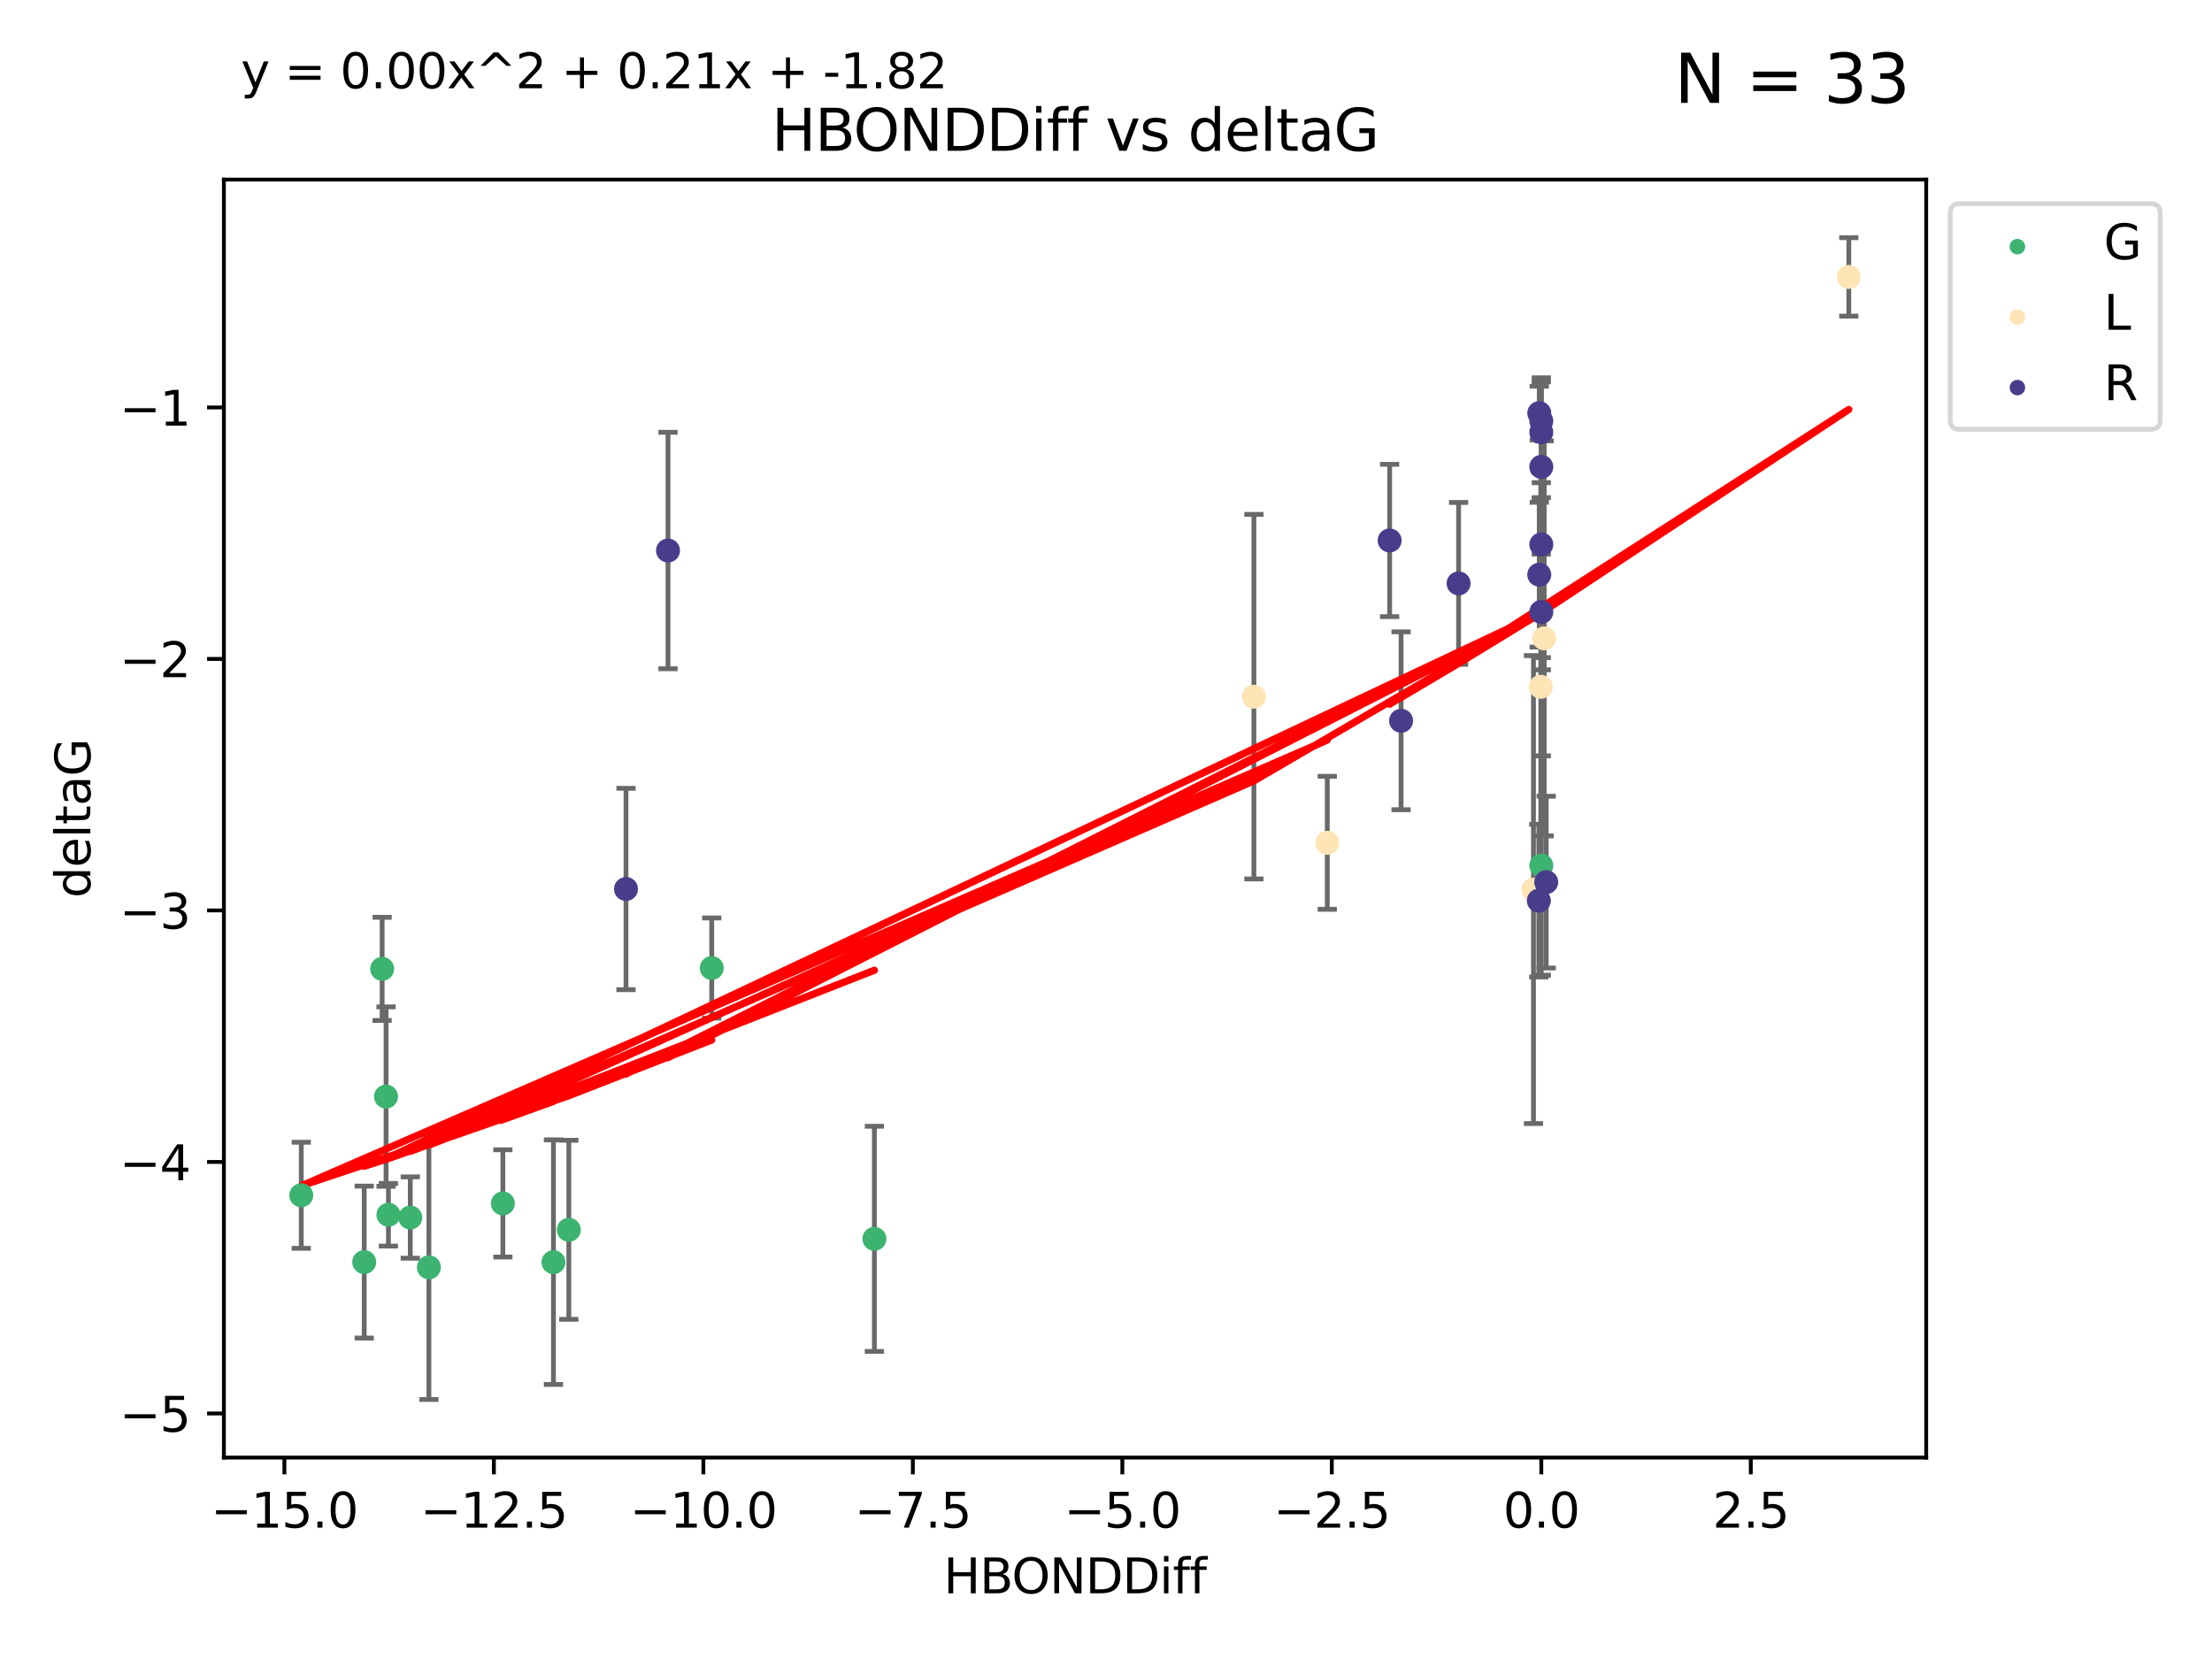 <?xml version="1.0" encoding="utf-8" standalone="no"?>
<!DOCTYPE svg PUBLIC "-//W3C//DTD SVG 1.1//EN"
  "http://www.w3.org/Graphics/SVG/1.1/DTD/svg11.dtd">
<svg xmlns:xlink="http://www.w3.org/1999/xlink" width="460.8pt" height="345.6pt" viewBox="0 0 460.8 345.6" xmlns="http://www.w3.org/2000/svg" version="1.1">
 <defs>
  <style type="text/css">*{stroke-linejoin: round; stroke-linecap: butt}</style>
 </defs>
 <g id="figure_1">
  <g id="patch_1">
   <path d="M 0 345.6 
L 460.8 345.6 
L 460.8 0 
L 0 0 
z
" style="fill: #ffffff"/>
  </g>
  <g id="axes_1">
   <g id="patch_2">
    <path d="M 46.64 303.64 
L 401.26 303.64 
L 401.26 37.411 
L 46.64 37.411 
z
" style="fill: #ffffff"/>
   </g>
   <g id="PathCollection_1">
    <defs>
     <path id="m8e7195a405" d="M 0 1.118 
C 0.297 1.118 0.581 1 0.791 0.791 
C 1 0.581 1.118 0.297 1.118 0 
C 1.118 -0.297 1 -0.581 0.791 -0.791 
C 0.581 -1 0.297 -1.118 0 -1.118 
C -0.297 -1.118 -0.581 -1 -0.791 -0.791 
C -1 -0.581 -1.118 -0.297 -1.118 0 
C -1.118 0.297 -1 0.581 -0.791 0.791 
C -0.581 1 -0.297 1.118 0 1.118 
z
" style="stroke: #3cb371"/>
    </defs>
    <g clip-path="url(#p3e5475d7a0)">
     <use xlink:href="#m8e7195a405" x="104.758" y="250.694" style="fill: #3cb371; stroke: #3cb371"/>
     <use xlink:href="#m8e7195a405" x="115.294" y="262.93" style="fill: #3cb371; stroke: #3cb371"/>
     <use xlink:href="#m8e7195a405" x="62.759" y="248.997" style="fill: #3cb371; stroke: #3cb371"/>
     <use xlink:href="#m8e7195a405" x="89.349" y="264.006" style="fill: #3cb371; stroke: #3cb371"/>
     <use xlink:href="#m8e7195a405" x="182.153" y="258.074" style="fill: #3cb371; stroke: #3cb371"/>
     <use xlink:href="#m8e7195a405" x="85.469" y="253.637" style="fill: #3cb371; stroke: #3cb371"/>
     <use xlink:href="#m8e7195a405" x="148.268" y="201.658" style="fill: #3cb371; stroke: #3cb371"/>
     <use xlink:href="#m8e7195a405" x="118.499" y="256.189" style="fill: #3cb371; stroke: #3cb371"/>
     <use xlink:href="#m8e7195a405" x="80.915" y="253.055" style="fill: #3cb371; stroke: #3cb371"/>
     <use xlink:href="#m8e7195a405" x="75.872" y="262.915" style="fill: #3cb371; stroke: #3cb371"/>
     <use xlink:href="#m8e7195a405" x="79.606" y="201.836" style="fill: #3cb371; stroke: #3cb371"/>
     <use xlink:href="#m8e7195a405" x="80.421" y="228.439" style="fill: #3cb371; stroke: #3cb371"/>
     <use xlink:href="#m8e7195a405" x="321.082" y="180.303" style="fill: #3cb371; stroke: #3cb371"/>
    </g>
   </g>
   <g id="PathCollection_2">
    <defs>
     <path id="me8dadd33b5" d="M 0 1.118 
C 0.297 1.118 0.581 1 0.791 0.791 
C 1 0.581 1.118 0.297 1.118 0 
C 1.118 -0.297 1 -0.581 0.791 -0.791 
C 0.581 -1 0.297 -1.118 0 -1.118 
C -0.297 -1.118 -0.581 -1 -0.791 -0.791 
C -1 -0.581 -1.118 -0.297 -1.118 0 
C -1.118 0.297 -1 0.581 -0.791 0.791 
C -0.581 1 -0.297 1.118 0 1.118 
z
" style="stroke: #ffe4b5"/>
    </defs>
    <g clip-path="url(#p3e5475d7a0)">
     <use xlink:href="#me8dadd33b5" x="276.494" y="175.57" style="fill: #ffe4b5; stroke: #ffe4b5"/>
     <use xlink:href="#me8dadd33b5" x="320.974" y="143.071" style="fill: #ffe4b5; stroke: #ffe4b5"/>
     <use xlink:href="#me8dadd33b5" x="261.212" y="145.132" style="fill: #ffe4b5; stroke: #ffe4b5"/>
     <use xlink:href="#me8dadd33b5" x="319.45" y="185.314" style="fill: #ffe4b5; stroke: #ffe4b5"/>
     <use xlink:href="#me8dadd33b5" x="321.686" y="132.989" style="fill: #ffe4b5; stroke: #ffe4b5"/>
     <use xlink:href="#me8dadd33b5" x="385.141" y="57.685" style="fill: #ffe4b5; stroke: #ffe4b5"/>
    </g>
   </g>
   <g id="PathCollection_3">
    <defs>
     <path id="mca59c243c5" d="M 0 1.118 
C 0.297 1.118 0.581 1 0.791 0.791 
C 1 0.581 1.118 0.297 1.118 0 
C 1.118 -0.297 1 -0.581 0.791 -0.791 
C 0.581 -1 0.297 -1.118 0 -1.118 
C -0.297 -1.118 -0.581 -1 -0.791 -0.791 
C -1 -0.581 -1.118 -0.297 -1.118 0 
C -1.118 0.297 -1 0.581 -0.791 0.791 
C -0.581 1 -0.297 1.118 0 1.118 
z
" style="stroke: #483d8b"/>
    </defs>
    <g clip-path="url(#p3e5475d7a0)">
     <use xlink:href="#mca59c243c5" x="321.082" y="127.483" style="fill: #483d8b; stroke: #483d8b"/>
     <use xlink:href="#mca59c243c5" x="130.407" y="185.193" style="fill: #483d8b; stroke: #483d8b"/>
     <use xlink:href="#mca59c243c5" x="320.656" y="86.058" style="fill: #483d8b; stroke: #483d8b"/>
     <use xlink:href="#mca59c243c5" x="139.158" y="114.683" style="fill: #483d8b; stroke: #483d8b"/>
     <use xlink:href="#mca59c243c5" x="320.654" y="119.716" style="fill: #483d8b; stroke: #483d8b"/>
     <use xlink:href="#mca59c243c5" x="321.082" y="90.044" style="fill: #483d8b; stroke: #483d8b"/>
     <use xlink:href="#mca59c243c5" x="289.487" y="112.59" style="fill: #483d8b; stroke: #483d8b"/>
     <use xlink:href="#mca59c243c5" x="322.108" y="183.764" style="fill: #483d8b; stroke: #483d8b"/>
     <use xlink:href="#mca59c243c5" x="321.082" y="97.249" style="fill: #483d8b; stroke: #483d8b"/>
     <use xlink:href="#mca59c243c5" x="321.082" y="87.707" style="fill: #483d8b; stroke: #483d8b"/>
     <use xlink:href="#mca59c243c5" x="303.853" y="121.532" style="fill: #483d8b; stroke: #483d8b"/>
     <use xlink:href="#mca59c243c5" x="291.871" y="150.149" style="fill: #483d8b; stroke: #483d8b"/>
     <use xlink:href="#mca59c243c5" x="321.082" y="113.422" style="fill: #483d8b; stroke: #483d8b"/>
     <use xlink:href="#mca59c243c5" x="320.567" y="187.62" style="fill: #483d8b; stroke: #483d8b"/>
    </g>
   </g>
   <g id="matplotlib.axis_1">
    <g id="xtick_1">
     <g id="line2d_1">
      <defs>
       <path id="m5a91504fb6" d="M 0 0 
L 0 3.5 
" style="stroke: #000000; stroke-width: 0.8"/>
      </defs>
      <g>
       <use xlink:href="#m5a91504fb6" x="59.245" y="303.64" style="stroke: #000000; stroke-width: 0.8"/>
      </g>
     </g>
     <g id="text_1">
      <!-- −15.0 -->
      <g transform="translate(43.923 318.238)scale(0.1 -0.1)">
       <defs>
        <path id="DejaVuSans-2212" d="M 678 2272 
L 4684 2272 
L 4684 1741 
L 678 1741 
L 678 2272 
z
" transform="scale(0.016)"/>
        <path id="DejaVuSans-31" d="M 794 531 
L 1825 531 
L 1825 4091 
L 703 3866 
L 703 4441 
L 1819 4666 
L 2450 4666 
L 2450 531 
L 3481 531 
L 3481 0 
L 794 0 
L 794 531 
z
" transform="scale(0.016)"/>
        <path id="DejaVuSans-35" d="M 691 4666 
L 3169 4666 
L 3169 4134 
L 1269 4134 
L 1269 2991 
Q 1406 3038 1543 3061 
Q 1681 3084 1819 3084 
Q 2600 3084 3056 2656 
Q 3513 2228 3513 1497 
Q 3513 744 3044 326 
Q 2575 -91 1722 -91 
Q 1428 -91 1123 -41 
Q 819 9 494 109 
L 494 744 
Q 775 591 1075 516 
Q 1375 441 1709 441 
Q 2250 441 2565 725 
Q 2881 1009 2881 1497 
Q 2881 1984 2565 2268 
Q 2250 2553 1709 2553 
Q 1456 2553 1204 2497 
Q 953 2441 691 2322 
L 691 4666 
z
" transform="scale(0.016)"/>
        <path id="DejaVuSans-2e" d="M 684 794 
L 1344 794 
L 1344 0 
L 684 0 
L 684 794 
z
" transform="scale(0.016)"/>
        <path id="DejaVuSans-30" d="M 2034 4250 
Q 1547 4250 1301 3770 
Q 1056 3291 1056 2328 
Q 1056 1369 1301 889 
Q 1547 409 2034 409 
Q 2525 409 2770 889 
Q 3016 1369 3016 2328 
Q 3016 3291 2770 3770 
Q 2525 4250 2034 4250 
z
M 2034 4750 
Q 2819 4750 3233 4129 
Q 3647 3509 3647 2328 
Q 3647 1150 3233 529 
Q 2819 -91 2034 -91 
Q 1250 -91 836 529 
Q 422 1150 422 2328 
Q 422 3509 836 4129 
Q 1250 4750 2034 4750 
z
" transform="scale(0.016)"/>
       </defs>
       <use xlink:href="#DejaVuSans-2212"/>
       <use xlink:href="#DejaVuSans-31" x="83.789"/>
       <use xlink:href="#DejaVuSans-35" x="147.412"/>
       <use xlink:href="#DejaVuSans-2e" x="211.035"/>
       <use xlink:href="#DejaVuSans-30" x="242.822"/>
      </g>
     </g>
    </g>
    <g id="xtick_2">
     <g id="line2d_2">
      <g>
       <use xlink:href="#m5a91504fb6" x="102.885" y="303.64" style="stroke: #000000; stroke-width: 0.8"/>
      </g>
     </g>
     <g id="text_2">
      <!-- −12.5 -->
      <g transform="translate(87.562 318.238)scale(0.1 -0.1)">
       <defs>
        <path id="DejaVuSans-32" d="M 1228 531 
L 3431 531 
L 3431 0 
L 469 0 
L 469 531 
Q 828 903 1448 1529 
Q 2069 2156 2228 2338 
Q 2531 2678 2651 2914 
Q 2772 3150 2772 3378 
Q 2772 3750 2511 3984 
Q 2250 4219 1831 4219 
Q 1534 4219 1204 4116 
Q 875 4013 500 3803 
L 500 4441 
Q 881 4594 1212 4672 
Q 1544 4750 1819 4750 
Q 2544 4750 2975 4387 
Q 3406 4025 3406 3419 
Q 3406 3131 3298 2873 
Q 3191 2616 2906 2266 
Q 2828 2175 2409 1742 
Q 1991 1309 1228 531 
z
" transform="scale(0.016)"/>
       </defs>
       <use xlink:href="#DejaVuSans-2212"/>
       <use xlink:href="#DejaVuSans-31" x="83.789"/>
       <use xlink:href="#DejaVuSans-32" x="147.412"/>
       <use xlink:href="#DejaVuSans-2e" x="211.035"/>
       <use xlink:href="#DejaVuSans-35" x="242.822"/>
      </g>
     </g>
    </g>
    <g id="xtick_3">
     <g id="line2d_3">
      <g>
       <use xlink:href="#m5a91504fb6" x="146.524" y="303.64" style="stroke: #000000; stroke-width: 0.8"/>
      </g>
     </g>
     <g id="text_3">
      <!-- −10.0 -->
      <g transform="translate(131.201 318.238)scale(0.1 -0.1)">
       <use xlink:href="#DejaVuSans-2212"/>
       <use xlink:href="#DejaVuSans-31" x="83.789"/>
       <use xlink:href="#DejaVuSans-30" x="147.412"/>
       <use xlink:href="#DejaVuSans-2e" x="211.035"/>
       <use xlink:href="#DejaVuSans-30" x="242.822"/>
      </g>
     </g>
    </g>
    <g id="xtick_4">
     <g id="line2d_4">
      <g>
       <use xlink:href="#m5a91504fb6" x="190.163" y="303.64" style="stroke: #000000; stroke-width: 0.8"/>
      </g>
     </g>
     <g id="text_4">
      <!-- −7.5 -->
      <g transform="translate(178.022 318.238)scale(0.1 -0.1)">
       <defs>
        <path id="DejaVuSans-37" d="M 525 4666 
L 3525 4666 
L 3525 4397 
L 1831 0 
L 1172 0 
L 2766 4134 
L 525 4134 
L 525 4666 
z
" transform="scale(0.016)"/>
       </defs>
       <use xlink:href="#DejaVuSans-2212"/>
       <use xlink:href="#DejaVuSans-37" x="83.789"/>
       <use xlink:href="#DejaVuSans-2e" x="147.412"/>
       <use xlink:href="#DejaVuSans-35" x="179.199"/>
      </g>
     </g>
    </g>
    <g id="xtick_5">
     <g id="line2d_5">
      <g>
       <use xlink:href="#m5a91504fb6" x="233.803" y="303.64" style="stroke: #000000; stroke-width: 0.8"/>
      </g>
     </g>
     <g id="text_5">
      <!-- −5.0 -->
      <g transform="translate(221.662 318.238)scale(0.1 -0.1)">
       <use xlink:href="#DejaVuSans-2212"/>
       <use xlink:href="#DejaVuSans-35" x="83.789"/>
       <use xlink:href="#DejaVuSans-2e" x="147.412"/>
       <use xlink:href="#DejaVuSans-30" x="179.199"/>
      </g>
     </g>
    </g>
    <g id="xtick_6">
     <g id="line2d_6">
      <g>
       <use xlink:href="#m5a91504fb6" x="277.442" y="303.64" style="stroke: #000000; stroke-width: 0.8"/>
      </g>
     </g>
     <g id="text_6">
      <!-- −2.5 -->
      <g transform="translate(265.301 318.238)scale(0.1 -0.1)">
       <use xlink:href="#DejaVuSans-2212"/>
       <use xlink:href="#DejaVuSans-32" x="83.789"/>
       <use xlink:href="#DejaVuSans-2e" x="147.412"/>
       <use xlink:href="#DejaVuSans-35" x="179.199"/>
      </g>
     </g>
    </g>
    <g id="xtick_7">
     <g id="line2d_7">
      <g>
       <use xlink:href="#m5a91504fb6" x="321.082" y="303.64" style="stroke: #000000; stroke-width: 0.8"/>
      </g>
     </g>
     <g id="text_7">
      <!-- 0.0 -->
      <g transform="translate(313.13 318.238)scale(0.1 -0.1)">
       <use xlink:href="#DejaVuSans-30"/>
       <use xlink:href="#DejaVuSans-2e" x="63.623"/>
       <use xlink:href="#DejaVuSans-30" x="95.41"/>
      </g>
     </g>
    </g>
    <g id="xtick_8">
     <g id="line2d_8">
      <g>
       <use xlink:href="#m5a91504fb6" x="364.721" y="303.64" style="stroke: #000000; stroke-width: 0.8"/>
      </g>
     </g>
     <g id="text_8">
      <!-- 2.5 -->
      <g transform="translate(356.77 318.238)scale(0.1 -0.1)">
       <use xlink:href="#DejaVuSans-32"/>
       <use xlink:href="#DejaVuSans-2e" x="63.623"/>
       <use xlink:href="#DejaVuSans-35" x="95.41"/>
      </g>
     </g>
    </g>
    <g id="text_9">
     <!-- HBONDDiff -->
     <g transform="translate(196.561 331.917)scale(0.1 -0.1)">
      <defs>
       <path id="DejaVuSans-48" d="M 628 4666 
L 1259 4666 
L 1259 2753 
L 3553 2753 
L 3553 4666 
L 4184 4666 
L 4184 0 
L 3553 0 
L 3553 2222 
L 1259 2222 
L 1259 0 
L 628 0 
L 628 4666 
z
" transform="scale(0.016)"/>
       <path id="DejaVuSans-42" d="M 1259 2228 
L 1259 519 
L 2272 519 
Q 2781 519 3026 730 
Q 3272 941 3272 1375 
Q 3272 1813 3026 2020 
Q 2781 2228 2272 2228 
L 1259 2228 
z
M 1259 4147 
L 1259 2741 
L 2194 2741 
Q 2656 2741 2882 2914 
Q 3109 3088 3109 3444 
Q 3109 3797 2882 3972 
Q 2656 4147 2194 4147 
L 1259 4147 
z
M 628 4666 
L 2241 4666 
Q 2963 4666 3353 4366 
Q 3744 4066 3744 3513 
Q 3744 3084 3544 2831 
Q 3344 2578 2956 2516 
Q 3422 2416 3680 2098 
Q 3938 1781 3938 1306 
Q 3938 681 3513 340 
Q 3088 0 2303 0 
L 628 0 
L 628 4666 
z
" transform="scale(0.016)"/>
       <path id="DejaVuSans-4f" d="M 2522 4238 
Q 1834 4238 1429 3725 
Q 1025 3213 1025 2328 
Q 1025 1447 1429 934 
Q 1834 422 2522 422 
Q 3209 422 3611 934 
Q 4013 1447 4013 2328 
Q 4013 3213 3611 3725 
Q 3209 4238 2522 4238 
z
M 2522 4750 
Q 3503 4750 4090 4092 
Q 4678 3434 4678 2328 
Q 4678 1225 4090 567 
Q 3503 -91 2522 -91 
Q 1538 -91 948 565 
Q 359 1222 359 2328 
Q 359 3434 948 4092 
Q 1538 4750 2522 4750 
z
" transform="scale(0.016)"/>
       <path id="DejaVuSans-4e" d="M 628 4666 
L 1478 4666 
L 3547 763 
L 3547 4666 
L 4159 4666 
L 4159 0 
L 3309 0 
L 1241 3903 
L 1241 0 
L 628 0 
L 628 4666 
z
" transform="scale(0.016)"/>
       <path id="DejaVuSans-44" d="M 1259 4147 
L 1259 519 
L 2022 519 
Q 2988 519 3436 956 
Q 3884 1394 3884 2338 
Q 3884 3275 3436 3711 
Q 2988 4147 2022 4147 
L 1259 4147 
z
M 628 4666 
L 1925 4666 
Q 3281 4666 3915 4102 
Q 4550 3538 4550 2338 
Q 4550 1131 3912 565 
Q 3275 0 1925 0 
L 628 0 
L 628 4666 
z
" transform="scale(0.016)"/>
       <path id="DejaVuSans-69" d="M 603 3500 
L 1178 3500 
L 1178 0 
L 603 0 
L 603 3500 
z
M 603 4863 
L 1178 4863 
L 1178 4134 
L 603 4134 
L 603 4863 
z
" transform="scale(0.016)"/>
       <path id="DejaVuSans-66" d="M 2375 4863 
L 2375 4384 
L 1825 4384 
Q 1516 4384 1395 4259 
Q 1275 4134 1275 3809 
L 1275 3500 
L 2222 3500 
L 2222 3053 
L 1275 3053 
L 1275 0 
L 697 0 
L 697 3053 
L 147 3053 
L 147 3500 
L 697 3500 
L 697 3744 
Q 697 4328 969 4595 
Q 1241 4863 1831 4863 
L 2375 4863 
z
" transform="scale(0.016)"/>
      </defs>
      <use xlink:href="#DejaVuSans-48"/>
      <use xlink:href="#DejaVuSans-42" x="75.195"/>
      <use xlink:href="#DejaVuSans-4f" x="142.049"/>
      <use xlink:href="#DejaVuSans-4e" x="220.76"/>
      <use xlink:href="#DejaVuSans-44" x="295.564"/>
      <use xlink:href="#DejaVuSans-44" x="372.566"/>
      <use xlink:href="#DejaVuSans-69" x="449.568"/>
      <use xlink:href="#DejaVuSans-66" x="477.352"/>
      <use xlink:href="#DejaVuSans-66" x="512.557"/>
     </g>
    </g>
   </g>
   <g id="matplotlib.axis_2">
    <g id="ytick_1">
     <g id="line2d_9">
      <defs>
       <path id="m74d46d2384" d="M 0 0 
L -3.5 0 
" style="stroke: #000000; stroke-width: 0.8"/>
      </defs>
      <g>
       <use xlink:href="#m74d46d2384" x="46.64" y="294.452" style="stroke: #000000; stroke-width: 0.8"/>
      </g>
     </g>
     <g id="text_10">
      <!-- −5 -->
      <g transform="translate(24.898 298.251)scale(0.1 -0.1)">
       <use xlink:href="#DejaVuSans-2212"/>
       <use xlink:href="#DejaVuSans-35" x="83.789"/>
      </g>
     </g>
    </g>
    <g id="ytick_2">
     <g id="line2d_10">
      <g>
       <use xlink:href="#m74d46d2384" x="46.64" y="242.057" style="stroke: #000000; stroke-width: 0.8"/>
      </g>
     </g>
     <g id="text_11">
      <!-- −4 -->
      <g transform="translate(24.898 245.857)scale(0.1 -0.1)">
       <defs>
        <path id="DejaVuSans-34" d="M 2419 4116 
L 825 1625 
L 2419 1625 
L 2419 4116 
z
M 2253 4666 
L 3047 4666 
L 3047 1625 
L 3713 1625 
L 3713 1100 
L 3047 1100 
L 3047 0 
L 2419 0 
L 2419 1100 
L 313 1100 
L 313 1709 
L 2253 4666 
z
" transform="scale(0.016)"/>
       </defs>
       <use xlink:href="#DejaVuSans-2212"/>
       <use xlink:href="#DejaVuSans-34" x="83.789"/>
      </g>
     </g>
    </g>
    <g id="ytick_3">
     <g id="line2d_11">
      <g>
       <use xlink:href="#m74d46d2384" x="46.64" y="189.663" style="stroke: #000000; stroke-width: 0.8"/>
      </g>
     </g>
     <g id="text_12">
      <!-- −3 -->
      <g transform="translate(24.898 193.462)scale(0.1 -0.1)">
       <defs>
        <path id="DejaVuSans-33" d="M 2597 2516 
Q 3050 2419 3304 2112 
Q 3559 1806 3559 1356 
Q 3559 666 3084 287 
Q 2609 -91 1734 -91 
Q 1441 -91 1130 -33 
Q 819 25 488 141 
L 488 750 
Q 750 597 1062 519 
Q 1375 441 1716 441 
Q 2309 441 2620 675 
Q 2931 909 2931 1356 
Q 2931 1769 2642 2001 
Q 2353 2234 1838 2234 
L 1294 2234 
L 1294 2753 
L 1863 2753 
Q 2328 2753 2575 2939 
Q 2822 3125 2822 3475 
Q 2822 3834 2567 4026 
Q 2313 4219 1838 4219 
Q 1578 4219 1281 4162 
Q 984 4106 628 3988 
L 628 4550 
Q 988 4650 1302 4700 
Q 1616 4750 1894 4750 
Q 2613 4750 3031 4423 
Q 3450 4097 3450 3541 
Q 3450 3153 3228 2886 
Q 3006 2619 2597 2516 
z
" transform="scale(0.016)"/>
       </defs>
       <use xlink:href="#DejaVuSans-2212"/>
       <use xlink:href="#DejaVuSans-33" x="83.789"/>
      </g>
     </g>
    </g>
    <g id="ytick_4">
     <g id="line2d_12">
      <g>
       <use xlink:href="#m74d46d2384" x="46.64" y="137.269" style="stroke: #000000; stroke-width: 0.8"/>
      </g>
     </g>
     <g id="text_13">
      <!-- −2 -->
      <g transform="translate(24.898 141.068)scale(0.1 -0.1)">
       <use xlink:href="#DejaVuSans-2212"/>
       <use xlink:href="#DejaVuSans-32" x="83.789"/>
      </g>
     </g>
    </g>
    <g id="ytick_5">
     <g id="line2d_13">
      <g>
       <use xlink:href="#m74d46d2384" x="46.64" y="84.875" style="stroke: #000000; stroke-width: 0.8"/>
      </g>
     </g>
     <g id="text_14">
      <!-- −1 -->
      <g transform="translate(24.898 88.674)scale(0.1 -0.1)">
       <use xlink:href="#DejaVuSans-2212"/>
       <use xlink:href="#DejaVuSans-31" x="83.789"/>
      </g>
     </g>
    </g>
    <g id="text_15">
     <!-- deltaG -->
     <g transform="translate(18.818 187.064)rotate(-90)scale(0.1 -0.1)">
      <defs>
       <path id="DejaVuSans-64" d="M 2906 2969 
L 2906 4863 
L 3481 4863 
L 3481 0 
L 2906 0 
L 2906 525 
Q 2725 213 2448 61 
Q 2172 -91 1784 -91 
Q 1150 -91 751 415 
Q 353 922 353 1747 
Q 353 2572 751 3078 
Q 1150 3584 1784 3584 
Q 2172 3584 2448 3432 
Q 2725 3281 2906 2969 
z
M 947 1747 
Q 947 1113 1208 752 
Q 1469 391 1925 391 
Q 2381 391 2643 752 
Q 2906 1113 2906 1747 
Q 2906 2381 2643 2742 
Q 2381 3103 1925 3103 
Q 1469 3103 1208 2742 
Q 947 2381 947 1747 
z
" transform="scale(0.016)"/>
       <path id="DejaVuSans-65" d="M 3597 1894 
L 3597 1613 
L 953 1613 
Q 991 1019 1311 708 
Q 1631 397 2203 397 
Q 2534 397 2845 478 
Q 3156 559 3463 722 
L 3463 178 
Q 3153 47 2828 -22 
Q 2503 -91 2169 -91 
Q 1331 -91 842 396 
Q 353 884 353 1716 
Q 353 2575 817 3079 
Q 1281 3584 2069 3584 
Q 2775 3584 3186 3129 
Q 3597 2675 3597 1894 
z
M 3022 2063 
Q 3016 2534 2758 2815 
Q 2500 3097 2075 3097 
Q 1594 3097 1305 2825 
Q 1016 2553 972 2059 
L 3022 2063 
z
" transform="scale(0.016)"/>
       <path id="DejaVuSans-6c" d="M 603 4863 
L 1178 4863 
L 1178 0 
L 603 0 
L 603 4863 
z
" transform="scale(0.016)"/>
       <path id="DejaVuSans-74" d="M 1172 4494 
L 1172 3500 
L 2356 3500 
L 2356 3053 
L 1172 3053 
L 1172 1153 
Q 1172 725 1289 603 
Q 1406 481 1766 481 
L 2356 481 
L 2356 0 
L 1766 0 
Q 1100 0 847 248 
Q 594 497 594 1153 
L 594 3053 
L 172 3053 
L 172 3500 
L 594 3500 
L 594 4494 
L 1172 4494 
z
" transform="scale(0.016)"/>
       <path id="DejaVuSans-61" d="M 2194 1759 
Q 1497 1759 1228 1600 
Q 959 1441 959 1056 
Q 959 750 1161 570 
Q 1363 391 1709 391 
Q 2188 391 2477 730 
Q 2766 1069 2766 1631 
L 2766 1759 
L 2194 1759 
z
M 3341 1997 
L 3341 0 
L 2766 0 
L 2766 531 
Q 2569 213 2275 61 
Q 1981 -91 1556 -91 
Q 1019 -91 701 211 
Q 384 513 384 1019 
Q 384 1609 779 1909 
Q 1175 2209 1959 2209 
L 2766 2209 
L 2766 2266 
Q 2766 2663 2505 2880 
Q 2244 3097 1772 3097 
Q 1472 3097 1187 3025 
Q 903 2953 641 2809 
L 641 3341 
Q 956 3463 1253 3523 
Q 1550 3584 1831 3584 
Q 2591 3584 2966 3190 
Q 3341 2797 3341 1997 
z
" transform="scale(0.016)"/>
       <path id="DejaVuSans-47" d="M 3809 666 
L 3809 1919 
L 2778 1919 
L 2778 2438 
L 4434 2438 
L 4434 434 
Q 4069 175 3628 42 
Q 3188 -91 2688 -91 
Q 1594 -91 976 548 
Q 359 1188 359 2328 
Q 359 3472 976 4111 
Q 1594 4750 2688 4750 
Q 3144 4750 3555 4637 
Q 3966 4525 4313 4306 
L 4313 3634 
Q 3963 3931 3569 4081 
Q 3175 4231 2741 4231 
Q 1884 4231 1454 3753 
Q 1025 3275 1025 2328 
Q 1025 1384 1454 906 
Q 1884 428 2741 428 
Q 3075 428 3337 486 
Q 3600 544 3809 666 
z
" transform="scale(0.016)"/>
      </defs>
      <use xlink:href="#DejaVuSans-64"/>
      <use xlink:href="#DejaVuSans-65" x="63.477"/>
      <use xlink:href="#DejaVuSans-6c" x="125"/>
      <use xlink:href="#DejaVuSans-74" x="152.783"/>
      <use xlink:href="#DejaVuSans-61" x="191.992"/>
      <use xlink:href="#DejaVuSans-47" x="253.271"/>
     </g>
    </g>
   </g>
   <g id="LineCollection_1">
    <path d="M 104.758 261.865 
L 104.758 239.523 
" clip-path="url(#p3e5475d7a0)" style="fill: none; stroke: #696969"/>
    <path d="M 115.294 288.405 
L 115.294 237.455 
" clip-path="url(#p3e5475d7a0)" style="fill: none; stroke: #696969"/>
    <path d="M 62.759 260.044 
L 62.759 237.949 
" clip-path="url(#p3e5475d7a0)" style="fill: none; stroke: #696969"/>
    <path d="M 89.349 291.539 
L 89.349 236.473 
" clip-path="url(#p3e5475d7a0)" style="fill: none; stroke: #696969"/>
    <path d="M 182.153 281.527 
L 182.153 234.621 
" clip-path="url(#p3e5475d7a0)" style="fill: none; stroke: #696969"/>
    <path d="M 85.469 262.109 
L 85.469 245.165 
" clip-path="url(#p3e5475d7a0)" style="fill: none; stroke: #696969"/>
    <path d="M 148.268 212.091 
L 148.268 191.226 
" clip-path="url(#p3e5475d7a0)" style="fill: none; stroke: #696969"/>
    <path d="M 118.499 274.839 
L 118.499 237.54 
" clip-path="url(#p3e5475d7a0)" style="fill: none; stroke: #696969"/>
    <path d="M 80.915 259.579 
L 80.915 246.532 
" clip-path="url(#p3e5475d7a0)" style="fill: none; stroke: #696969"/>
    <path d="M 75.872 278.743 
L 75.872 247.087 
" clip-path="url(#p3e5475d7a0)" style="fill: none; stroke: #696969"/>
    <path d="M 79.606 212.583 
L 79.606 191.089 
" clip-path="url(#p3e5475d7a0)" style="fill: none; stroke: #696969"/>
    <path d="M 80.421 247.124 
L 80.421 209.753 
" clip-path="url(#p3e5475d7a0)" style="fill: none; stroke: #696969"/>
    <path d="M 321.082 203.148 
L 321.082 157.457 
" clip-path="url(#p3e5475d7a0)" style="fill: none; stroke: #696969"/>
   </g>
   <g id="line2d_14">
    <defs>
     <path id="mc48f1bd3d2" d="M 2 0 
L -2 -0 
" style="stroke: #696969"/>
    </defs>
    <g clip-path="url(#p3e5475d7a0)">
     <use xlink:href="#mc48f1bd3d2" x="104.758" y="261.865" style="fill: #696969; stroke: #696969"/>
     <use xlink:href="#mc48f1bd3d2" x="115.294" y="288.405" style="fill: #696969; stroke: #696969"/>
     <use xlink:href="#mc48f1bd3d2" x="62.759" y="260.044" style="fill: #696969; stroke: #696969"/>
     <use xlink:href="#mc48f1bd3d2" x="89.349" y="291.539" style="fill: #696969; stroke: #696969"/>
     <use xlink:href="#mc48f1bd3d2" x="182.153" y="281.527" style="fill: #696969; stroke: #696969"/>
     <use xlink:href="#mc48f1bd3d2" x="85.469" y="262.109" style="fill: #696969; stroke: #696969"/>
     <use xlink:href="#mc48f1bd3d2" x="148.268" y="212.091" style="fill: #696969; stroke: #696969"/>
     <use xlink:href="#mc48f1bd3d2" x="118.499" y="274.839" style="fill: #696969; stroke: #696969"/>
     <use xlink:href="#mc48f1bd3d2" x="80.915" y="259.579" style="fill: #696969; stroke: #696969"/>
     <use xlink:href="#mc48f1bd3d2" x="75.872" y="278.743" style="fill: #696969; stroke: #696969"/>
     <use xlink:href="#mc48f1bd3d2" x="79.606" y="212.583" style="fill: #696969; stroke: #696969"/>
     <use xlink:href="#mc48f1bd3d2" x="80.421" y="247.124" style="fill: #696969; stroke: #696969"/>
     <use xlink:href="#mc48f1bd3d2" x="321.082" y="203.148" style="fill: #696969; stroke: #696969"/>
    </g>
   </g>
   <g id="line2d_15">
    <g clip-path="url(#p3e5475d7a0)">
     <use xlink:href="#mc48f1bd3d2" x="104.758" y="239.523" style="fill: #696969; stroke: #696969"/>
     <use xlink:href="#mc48f1bd3d2" x="115.294" y="237.455" style="fill: #696969; stroke: #696969"/>
     <use xlink:href="#mc48f1bd3d2" x="62.759" y="237.949" style="fill: #696969; stroke: #696969"/>
     <use xlink:href="#mc48f1bd3d2" x="89.349" y="236.473" style="fill: #696969; stroke: #696969"/>
     <use xlink:href="#mc48f1bd3d2" x="182.153" y="234.621" style="fill: #696969; stroke: #696969"/>
     <use xlink:href="#mc48f1bd3d2" x="85.469" y="245.165" style="fill: #696969; stroke: #696969"/>
     <use xlink:href="#mc48f1bd3d2" x="148.268" y="191.226" style="fill: #696969; stroke: #696969"/>
     <use xlink:href="#mc48f1bd3d2" x="118.499" y="237.54" style="fill: #696969; stroke: #696969"/>
     <use xlink:href="#mc48f1bd3d2" x="80.915" y="246.532" style="fill: #696969; stroke: #696969"/>
     <use xlink:href="#mc48f1bd3d2" x="75.872" y="247.087" style="fill: #696969; stroke: #696969"/>
     <use xlink:href="#mc48f1bd3d2" x="79.606" y="191.089" style="fill: #696969; stroke: #696969"/>
     <use xlink:href="#mc48f1bd3d2" x="80.421" y="209.753" style="fill: #696969; stroke: #696969"/>
     <use xlink:href="#mc48f1bd3d2" x="321.082" y="157.457" style="fill: #696969; stroke: #696969"/>
    </g>
   </g>
   <g id="LineCollection_2">
    <path d="M 276.494 189.421 
L 276.494 161.719 
" clip-path="url(#p3e5475d7a0)" style="fill: none; stroke: #696969"/>
    <path d="M 320.974 187.786 
L 320.974 98.355 
" clip-path="url(#p3e5475d7a0)" style="fill: none; stroke: #696969"/>
    <path d="M 261.212 183.102 
L 261.212 107.161 
" clip-path="url(#p3e5475d7a0)" style="fill: none; stroke: #696969"/>
    <path d="M 319.45 234.06 
L 319.45 136.568 
" clip-path="url(#p3e5475d7a0)" style="fill: none; stroke: #696969"/>
    <path d="M 321.686 174.133 
L 321.686 91.846 
" clip-path="url(#p3e5475d7a0)" style="fill: none; stroke: #696969"/>
    <path d="M 385.141 65.858 
L 385.141 49.513 
" clip-path="url(#p3e5475d7a0)" style="fill: none; stroke: #696969"/>
   </g>
   <g id="line2d_16">
    <g clip-path="url(#p3e5475d7a0)">
     <use xlink:href="#mc48f1bd3d2" x="276.494" y="189.421" style="fill: #696969; stroke: #696969"/>
     <use xlink:href="#mc48f1bd3d2" x="320.974" y="187.786" style="fill: #696969; stroke: #696969"/>
     <use xlink:href="#mc48f1bd3d2" x="261.212" y="183.102" style="fill: #696969; stroke: #696969"/>
     <use xlink:href="#mc48f1bd3d2" x="319.45" y="234.06" style="fill: #696969; stroke: #696969"/>
     <use xlink:href="#mc48f1bd3d2" x="321.686" y="174.133" style="fill: #696969; stroke: #696969"/>
     <use xlink:href="#mc48f1bd3d2" x="385.141" y="65.858" style="fill: #696969; stroke: #696969"/>
    </g>
   </g>
   <g id="line2d_17">
    <g clip-path="url(#p3e5475d7a0)">
     <use xlink:href="#mc48f1bd3d2" x="276.494" y="161.719" style="fill: #696969; stroke: #696969"/>
     <use xlink:href="#mc48f1bd3d2" x="320.974" y="98.355" style="fill: #696969; stroke: #696969"/>
     <use xlink:href="#mc48f1bd3d2" x="261.212" y="107.161" style="fill: #696969; stroke: #696969"/>
     <use xlink:href="#mc48f1bd3d2" x="319.45" y="136.568" style="fill: #696969; stroke: #696969"/>
     <use xlink:href="#mc48f1bd3d2" x="321.686" y="91.846" style="fill: #696969; stroke: #696969"/>
     <use xlink:href="#mc48f1bd3d2" x="385.141" y="49.513" style="fill: #696969; stroke: #696969"/>
    </g>
   </g>
   <g id="LineCollection_3">
    <path d="M 321.082 139.54 
L 321.082 115.425 
" clip-path="url(#p3e5475d7a0)" style="fill: none; stroke: #696969"/>
    <path d="M 130.407 206.167 
L 130.407 164.219 
" clip-path="url(#p3e5475d7a0)" style="fill: none; stroke: #696969"/>
    <path d="M 320.656 91.664 
L 320.656 80.453 
" clip-path="url(#p3e5475d7a0)" style="fill: none; stroke: #696969"/>
    <path d="M 139.158 139.317 
L 139.158 90.049 
" clip-path="url(#p3e5475d7a0)" style="fill: none; stroke: #696969"/>
    <path d="M 320.654 134.791 
L 320.654 104.641 
" clip-path="url(#p3e5475d7a0)" style="fill: none; stroke: #696969"/>
    <path d="M 321.082 100.554 
L 321.082 79.535 
" clip-path="url(#p3e5475d7a0)" style="fill: none; stroke: #696969"/>
    <path d="M 289.487 128.453 
L 289.487 96.726 
" clip-path="url(#p3e5475d7a0)" style="fill: none; stroke: #696969"/>
    <path d="M 322.108 201.654 
L 322.108 165.873 
" clip-path="url(#p3e5475d7a0)" style="fill: none; stroke: #696969"/>
    <path d="M 321.082 103.664 
L 321.082 90.834 
" clip-path="url(#p3e5475d7a0)" style="fill: none; stroke: #696969"/>
    <path d="M 321.082 96.711 
L 321.082 78.702 
" clip-path="url(#p3e5475d7a0)" style="fill: none; stroke: #696969"/>
    <path d="M 303.853 138.393 
L 303.853 104.671 
" clip-path="url(#p3e5475d7a0)" style="fill: none; stroke: #696969"/>
    <path d="M 291.871 168.678 
L 291.871 131.62 
" clip-path="url(#p3e5475d7a0)" style="fill: none; stroke: #696969"/>
    <path d="M 321.082 136.996 
L 321.082 89.848 
" clip-path="url(#p3e5475d7a0)" style="fill: none; stroke: #696969"/>
    <path d="M 320.567 203.521 
L 320.567 171.72 
" clip-path="url(#p3e5475d7a0)" style="fill: none; stroke: #696969"/>
   </g>
   <g id="line2d_18">
    <g clip-path="url(#p3e5475d7a0)">
     <use xlink:href="#mc48f1bd3d2" x="321.082" y="139.54" style="fill: #696969; stroke: #696969"/>
     <use xlink:href="#mc48f1bd3d2" x="130.407" y="206.167" style="fill: #696969; stroke: #696969"/>
     <use xlink:href="#mc48f1bd3d2" x="320.656" y="91.664" style="fill: #696969; stroke: #696969"/>
     <use xlink:href="#mc48f1bd3d2" x="139.158" y="139.317" style="fill: #696969; stroke: #696969"/>
     <use xlink:href="#mc48f1bd3d2" x="320.654" y="134.791" style="fill: #696969; stroke: #696969"/>
     <use xlink:href="#mc48f1bd3d2" x="321.082" y="100.554" style="fill: #696969; stroke: #696969"/>
     <use xlink:href="#mc48f1bd3d2" x="289.487" y="128.453" style="fill: #696969; stroke: #696969"/>
     <use xlink:href="#mc48f1bd3d2" x="322.108" y="201.654" style="fill: #696969; stroke: #696969"/>
     <use xlink:href="#mc48f1bd3d2" x="321.082" y="103.664" style="fill: #696969; stroke: #696969"/>
     <use xlink:href="#mc48f1bd3d2" x="321.082" y="96.711" style="fill: #696969; stroke: #696969"/>
     <use xlink:href="#mc48f1bd3d2" x="303.853" y="138.393" style="fill: #696969; stroke: #696969"/>
     <use xlink:href="#mc48f1bd3d2" x="291.871" y="168.678" style="fill: #696969; stroke: #696969"/>
     <use xlink:href="#mc48f1bd3d2" x="321.082" y="136.996" style="fill: #696969; stroke: #696969"/>
     <use xlink:href="#mc48f1bd3d2" x="320.567" y="203.521" style="fill: #696969; stroke: #696969"/>
    </g>
   </g>
   <g id="line2d_19">
    <g clip-path="url(#p3e5475d7a0)">
     <use xlink:href="#mc48f1bd3d2" x="321.082" y="115.425" style="fill: #696969; stroke: #696969"/>
     <use xlink:href="#mc48f1bd3d2" x="130.407" y="164.219" style="fill: #696969; stroke: #696969"/>
     <use xlink:href="#mc48f1bd3d2" x="320.656" y="80.453" style="fill: #696969; stroke: #696969"/>
     <use xlink:href="#mc48f1bd3d2" x="139.158" y="90.049" style="fill: #696969; stroke: #696969"/>
     <use xlink:href="#mc48f1bd3d2" x="320.654" y="104.641" style="fill: #696969; stroke: #696969"/>
     <use xlink:href="#mc48f1bd3d2" x="321.082" y="79.535" style="fill: #696969; stroke: #696969"/>
     <use xlink:href="#mc48f1bd3d2" x="289.487" y="96.726" style="fill: #696969; stroke: #696969"/>
     <use xlink:href="#mc48f1bd3d2" x="322.108" y="165.873" style="fill: #696969; stroke: #696969"/>
     <use xlink:href="#mc48f1bd3d2" x="321.082" y="90.834" style="fill: #696969; stroke: #696969"/>
     <use xlink:href="#mc48f1bd3d2" x="321.082" y="78.702" style="fill: #696969; stroke: #696969"/>
     <use xlink:href="#mc48f1bd3d2" x="303.853" y="104.671" style="fill: #696969; stroke: #696969"/>
     <use xlink:href="#mc48f1bd3d2" x="291.871" y="131.62" style="fill: #696969; stroke: #696969"/>
     <use xlink:href="#mc48f1bd3d2" x="321.082" y="89.848" style="fill: #696969; stroke: #696969"/>
     <use xlink:href="#mc48f1bd3d2" x="320.567" y="171.72" style="fill: #696969; stroke: #696969"/>
    </g>
   </g>
   <g id="line2d_20">
    <path d="M 104.758 233.245 
L 115.294 229.443 
L 62.759 247.035 
L 276.494 154.161 
L 89.349 238.557 
L 182.153 202.118 
L 85.469 239.849 
L 148.268 216.658 
L 118.499 228.259 
L 80.915 241.341 
L 75.872 242.964 
L 79.606 241.765 
L 320.974 127.733 
L 80.421 241.501 
L 261.212 162.676 
L 319.45 128.679 
L 321.082 127.666 
L 130.407 223.75 
L 320.656 127.93 
L 139.158 220.324 
L 320.654 127.931 
L 321.082 127.666 
L 321.082 127.666 
L 289.487 146.694 
L 322.108 127.027 
L 321.082 127.666 
L 321.686 127.29 
L 321.082 127.666 
L 303.853 138.195 
L 291.871 145.301 
L 385.141 85.297 
L 321.082 127.666 
L 320.567 127.986 
" clip-path="url(#p3e5475d7a0)" style="fill: none; stroke: #ff0000; stroke-width: 1.5; stroke-linecap: square"/>
   </g>
   <g id="line2d_21">
    <defs>
     <path id="mf6b4ec5b1c" d="M 0 2 
C 0.53 2 1.039 1.789 1.414 1.414 
C 1.789 1.039 2 0.53 2 0 
C 2 -0.53 1.789 -1.039 1.414 -1.414 
C 1.039 -1.789 0.53 -2 0 -2 
C -0.53 -2 -1.039 -1.789 -1.414 -1.414 
C -1.789 -1.039 -2 -0.53 -2 0 
C -2 0.53 -1.789 1.039 -1.414 1.414 
C -1.039 1.789 -0.53 2 0 2 
z
" style="stroke: #3cb371"/>
    </defs>
    <g clip-path="url(#p3e5475d7a0)">
     <use xlink:href="#mf6b4ec5b1c" x="104.758" y="250.694" style="fill: #3cb371; stroke: #3cb371"/>
     <use xlink:href="#mf6b4ec5b1c" x="115.294" y="262.93" style="fill: #3cb371; stroke: #3cb371"/>
     <use xlink:href="#mf6b4ec5b1c" x="62.759" y="248.997" style="fill: #3cb371; stroke: #3cb371"/>
     <use xlink:href="#mf6b4ec5b1c" x="89.349" y="264.006" style="fill: #3cb371; stroke: #3cb371"/>
     <use xlink:href="#mf6b4ec5b1c" x="182.153" y="258.074" style="fill: #3cb371; stroke: #3cb371"/>
     <use xlink:href="#mf6b4ec5b1c" x="85.469" y="253.637" style="fill: #3cb371; stroke: #3cb371"/>
     <use xlink:href="#mf6b4ec5b1c" x="148.268" y="201.658" style="fill: #3cb371; stroke: #3cb371"/>
     <use xlink:href="#mf6b4ec5b1c" x="118.499" y="256.189" style="fill: #3cb371; stroke: #3cb371"/>
     <use xlink:href="#mf6b4ec5b1c" x="80.915" y="253.055" style="fill: #3cb371; stroke: #3cb371"/>
     <use xlink:href="#mf6b4ec5b1c" x="75.872" y="262.915" style="fill: #3cb371; stroke: #3cb371"/>
     <use xlink:href="#mf6b4ec5b1c" x="79.606" y="201.836" style="fill: #3cb371; stroke: #3cb371"/>
     <use xlink:href="#mf6b4ec5b1c" x="80.421" y="228.439" style="fill: #3cb371; stroke: #3cb371"/>
     <use xlink:href="#mf6b4ec5b1c" x="321.082" y="180.303" style="fill: #3cb371; stroke: #3cb371"/>
    </g>
   </g>
   <g id="line2d_22">
    <defs>
     <path id="m7f2e0beb09" d="M 0 2 
C 0.53 2 1.039 1.789 1.414 1.414 
C 1.789 1.039 2 0.53 2 0 
C 2 -0.53 1.789 -1.039 1.414 -1.414 
C 1.039 -1.789 0.53 -2 0 -2 
C -0.53 -2 -1.039 -1.789 -1.414 -1.414 
C -1.789 -1.039 -2 -0.53 -2 0 
C -2 0.53 -1.789 1.039 -1.414 1.414 
C -1.039 1.789 -0.53 2 0 2 
z
" style="stroke: #ffe4b5"/>
    </defs>
    <g clip-path="url(#p3e5475d7a0)">
     <use xlink:href="#m7f2e0beb09" x="276.494" y="175.57" style="fill: #ffe4b5; stroke: #ffe4b5"/>
     <use xlink:href="#m7f2e0beb09" x="320.974" y="143.071" style="fill: #ffe4b5; stroke: #ffe4b5"/>
     <use xlink:href="#m7f2e0beb09" x="261.212" y="145.132" style="fill: #ffe4b5; stroke: #ffe4b5"/>
     <use xlink:href="#m7f2e0beb09" x="319.45" y="185.314" style="fill: #ffe4b5; stroke: #ffe4b5"/>
     <use xlink:href="#m7f2e0beb09" x="321.686" y="132.989" style="fill: #ffe4b5; stroke: #ffe4b5"/>
     <use xlink:href="#m7f2e0beb09" x="385.141" y="57.685" style="fill: #ffe4b5; stroke: #ffe4b5"/>
    </g>
   </g>
   <g id="line2d_23">
    <defs>
     <path id="m26089583c5" d="M 0 2 
C 0.53 2 1.039 1.789 1.414 1.414 
C 1.789 1.039 2 0.53 2 0 
C 2 -0.53 1.789 -1.039 1.414 -1.414 
C 1.039 -1.789 0.53 -2 0 -2 
C -0.53 -2 -1.039 -1.789 -1.414 -1.414 
C -1.789 -1.039 -2 -0.53 -2 0 
C -2 0.53 -1.789 1.039 -1.414 1.414 
C -1.039 1.789 -0.53 2 0 2 
z
" style="stroke: #483d8b"/>
    </defs>
    <g clip-path="url(#p3e5475d7a0)">
     <use xlink:href="#m26089583c5" x="321.082" y="127.483" style="fill: #483d8b; stroke: #483d8b"/>
     <use xlink:href="#m26089583c5" x="130.407" y="185.193" style="fill: #483d8b; stroke: #483d8b"/>
     <use xlink:href="#m26089583c5" x="320.656" y="86.058" style="fill: #483d8b; stroke: #483d8b"/>
     <use xlink:href="#m26089583c5" x="139.158" y="114.683" style="fill: #483d8b; stroke: #483d8b"/>
     <use xlink:href="#m26089583c5" x="320.654" y="119.716" style="fill: #483d8b; stroke: #483d8b"/>
     <use xlink:href="#m26089583c5" x="321.082" y="90.044" style="fill: #483d8b; stroke: #483d8b"/>
     <use xlink:href="#m26089583c5" x="289.487" y="112.59" style="fill: #483d8b; stroke: #483d8b"/>
     <use xlink:href="#m26089583c5" x="322.108" y="183.764" style="fill: #483d8b; stroke: #483d8b"/>
     <use xlink:href="#m26089583c5" x="321.082" y="97.249" style="fill: #483d8b; stroke: #483d8b"/>
     <use xlink:href="#m26089583c5" x="321.082" y="87.707" style="fill: #483d8b; stroke: #483d8b"/>
     <use xlink:href="#m26089583c5" x="303.853" y="121.532" style="fill: #483d8b; stroke: #483d8b"/>
     <use xlink:href="#m26089583c5" x="291.871" y="150.149" style="fill: #483d8b; stroke: #483d8b"/>
     <use xlink:href="#m26089583c5" x="321.082" y="113.422" style="fill: #483d8b; stroke: #483d8b"/>
     <use xlink:href="#m26089583c5" x="320.567" y="187.62" style="fill: #483d8b; stroke: #483d8b"/>
    </g>
   </g>
   <g id="patch_3">
    <path d="M 46.64 303.64 
L 46.64 37.411 
" style="fill: none; stroke: #000000; stroke-width: 0.8; stroke-linejoin: miter; stroke-linecap: square"/>
   </g>
   <g id="patch_4">
    <path d="M 401.26 303.64 
L 401.26 37.411 
" style="fill: none; stroke: #000000; stroke-width: 0.8; stroke-linejoin: miter; stroke-linecap: square"/>
   </g>
   <g id="patch_5">
    <path d="M 46.64 303.64 
L 401.26 303.64 
" style="fill: none; stroke: #000000; stroke-width: 0.8; stroke-linejoin: miter; stroke-linecap: square"/>
   </g>
   <g id="patch_6">
    <path d="M 46.64 37.411 
L 401.26 37.411 
" style="fill: none; stroke: #000000; stroke-width: 0.8; stroke-linejoin: miter; stroke-linecap: square"/>
   </g>
   <g id="text_16">
    <!-- N = 33 -->
    <g transform="translate(348.795 21.426)scale(0.14 -0.14)">
     <defs>
      <path id="DejaVuSans-20" transform="scale(0.016)"/>
      <path id="DejaVuSans-3d" d="M 678 2906 
L 4684 2906 
L 4684 2381 
L 678 2381 
L 678 2906 
z
M 678 1631 
L 4684 1631 
L 4684 1100 
L 678 1100 
L 678 1631 
z
" transform="scale(0.016)"/>
     </defs>
     <use xlink:href="#DejaVuSans-4e"/>
     <use xlink:href="#DejaVuSans-20" x="74.805"/>
     <use xlink:href="#DejaVuSans-3d" x="106.592"/>
     <use xlink:href="#DejaVuSans-20" x="190.381"/>
     <use xlink:href="#DejaVuSans-33" x="222.168"/>
     <use xlink:href="#DejaVuSans-33" x="285.791"/>
    </g>
   </g>
   <g id="text_17">
    <!-- y = 0.00x^2 + 0.21x + -1.82 -->
    <g transform="translate(50.186 18.387)scale(0.1 -0.1)">
     <defs>
      <path id="DejaVuSans-79" d="M 2059 -325 
Q 1816 -950 1584 -1140 
Q 1353 -1331 966 -1331 
L 506 -1331 
L 506 -850 
L 844 -850 
Q 1081 -850 1212 -737 
Q 1344 -625 1503 -206 
L 1606 56 
L 191 3500 
L 800 3500 
L 1894 763 
L 2988 3500 
L 3597 3500 
L 2059 -325 
z
" transform="scale(0.016)"/>
      <path id="DejaVuSans-78" d="M 3513 3500 
L 2247 1797 
L 3578 0 
L 2900 0 
L 1881 1375 
L 863 0 
L 184 0 
L 1544 1831 
L 300 3500 
L 978 3500 
L 1906 2253 
L 2834 3500 
L 3513 3500 
z
" transform="scale(0.016)"/>
      <path id="DejaVuSans-5e" d="M 2988 4666 
L 4684 2925 
L 4056 2925 
L 2681 4159 
L 1306 2925 
L 678 2925 
L 2375 4666 
L 2988 4666 
z
" transform="scale(0.016)"/>
      <path id="DejaVuSans-2b" d="M 2944 4013 
L 2944 2272 
L 4684 2272 
L 4684 1741 
L 2944 1741 
L 2944 0 
L 2419 0 
L 2419 1741 
L 678 1741 
L 678 2272 
L 2419 2272 
L 2419 4013 
L 2944 4013 
z
" transform="scale(0.016)"/>
      <path id="DejaVuSans-2d" d="M 313 2009 
L 1997 2009 
L 1997 1497 
L 313 1497 
L 313 2009 
z
" transform="scale(0.016)"/>
      <path id="DejaVuSans-38" d="M 2034 2216 
Q 1584 2216 1326 1975 
Q 1069 1734 1069 1313 
Q 1069 891 1326 650 
Q 1584 409 2034 409 
Q 2484 409 2743 651 
Q 3003 894 3003 1313 
Q 3003 1734 2745 1975 
Q 2488 2216 2034 2216 
z
M 1403 2484 
Q 997 2584 770 2862 
Q 544 3141 544 3541 
Q 544 4100 942 4425 
Q 1341 4750 2034 4750 
Q 2731 4750 3128 4425 
Q 3525 4100 3525 3541 
Q 3525 3141 3298 2862 
Q 3072 2584 2669 2484 
Q 3125 2378 3379 2068 
Q 3634 1759 3634 1313 
Q 3634 634 3220 271 
Q 2806 -91 2034 -91 
Q 1263 -91 848 271 
Q 434 634 434 1313 
Q 434 1759 690 2068 
Q 947 2378 1403 2484 
z
M 1172 3481 
Q 1172 3119 1398 2916 
Q 1625 2713 2034 2713 
Q 2441 2713 2670 2916 
Q 2900 3119 2900 3481 
Q 2900 3844 2670 4047 
Q 2441 4250 2034 4250 
Q 1625 4250 1398 4047 
Q 1172 3844 1172 3481 
z
" transform="scale(0.016)"/>
     </defs>
     <use xlink:href="#DejaVuSans-79"/>
     <use xlink:href="#DejaVuSans-20" x="59.18"/>
     <use xlink:href="#DejaVuSans-3d" x="90.967"/>
     <use xlink:href="#DejaVuSans-20" x="174.756"/>
     <use xlink:href="#DejaVuSans-30" x="206.543"/>
     <use xlink:href="#DejaVuSans-2e" x="270.166"/>
     <use xlink:href="#DejaVuSans-30" x="301.953"/>
     <use xlink:href="#DejaVuSans-30" x="365.576"/>
     <use xlink:href="#DejaVuSans-78" x="429.199"/>
     <use xlink:href="#DejaVuSans-5e" x="488.379"/>
     <use xlink:href="#DejaVuSans-32" x="572.168"/>
     <use xlink:href="#DejaVuSans-20" x="635.791"/>
     <use xlink:href="#DejaVuSans-2b" x="667.578"/>
     <use xlink:href="#DejaVuSans-20" x="751.367"/>
     <use xlink:href="#DejaVuSans-30" x="783.154"/>
     <use xlink:href="#DejaVuSans-2e" x="846.777"/>
     <use xlink:href="#DejaVuSans-32" x="878.564"/>
     <use xlink:href="#DejaVuSans-31" x="942.188"/>
     <use xlink:href="#DejaVuSans-78" x="1005.811"/>
     <use xlink:href="#DejaVuSans-20" x="1064.99"/>
     <use xlink:href="#DejaVuSans-2b" x="1096.777"/>
     <use xlink:href="#DejaVuSans-20" x="1180.566"/>
     <use xlink:href="#DejaVuSans-2d" x="1212.354"/>
     <use xlink:href="#DejaVuSans-31" x="1248.438"/>
     <use xlink:href="#DejaVuSans-2e" x="1312.061"/>
     <use xlink:href="#DejaVuSans-38" x="1343.848"/>
     <use xlink:href="#DejaVuSans-32" x="1407.471"/>
    </g>
   </g>
   <g id="text_18">
    <!-- HBONDDiff vs deltaG -->
    <g transform="translate(160.747 31.411)scale(0.12 -0.12)">
     <defs>
      <path id="DejaVuSans-76" d="M 191 3500 
L 800 3500 
L 1894 563 
L 2988 3500 
L 3597 3500 
L 2284 0 
L 1503 0 
L 191 3500 
z
" transform="scale(0.016)"/>
      <path id="DejaVuSans-73" d="M 2834 3397 
L 2834 2853 
Q 2591 2978 2328 3040 
Q 2066 3103 1784 3103 
Q 1356 3103 1142 2972 
Q 928 2841 928 2578 
Q 928 2378 1081 2264 
Q 1234 2150 1697 2047 
L 1894 2003 
Q 2506 1872 2764 1633 
Q 3022 1394 3022 966 
Q 3022 478 2636 193 
Q 2250 -91 1575 -91 
Q 1294 -91 989 -36 
Q 684 19 347 128 
L 347 722 
Q 666 556 975 473 
Q 1284 391 1588 391 
Q 1994 391 2212 530 
Q 2431 669 2431 922 
Q 2431 1156 2273 1281 
Q 2116 1406 1581 1522 
L 1381 1569 
Q 847 1681 609 1914 
Q 372 2147 372 2553 
Q 372 3047 722 3315 
Q 1072 3584 1716 3584 
Q 2034 3584 2315 3537 
Q 2597 3491 2834 3397 
z
" transform="scale(0.016)"/>
     </defs>
     <use xlink:href="#DejaVuSans-48"/>
     <use xlink:href="#DejaVuSans-42" x="75.195"/>
     <use xlink:href="#DejaVuSans-4f" x="142.049"/>
     <use xlink:href="#DejaVuSans-4e" x="220.76"/>
     <use xlink:href="#DejaVuSans-44" x="295.564"/>
     <use xlink:href="#DejaVuSans-44" x="372.566"/>
     <use xlink:href="#DejaVuSans-69" x="449.568"/>
     <use xlink:href="#DejaVuSans-66" x="477.352"/>
     <use xlink:href="#DejaVuSans-66" x="512.557"/>
     <use xlink:href="#DejaVuSans-20" x="547.762"/>
     <use xlink:href="#DejaVuSans-76" x="579.549"/>
     <use xlink:href="#DejaVuSans-73" x="638.729"/>
     <use xlink:href="#DejaVuSans-20" x="690.828"/>
     <use xlink:href="#DejaVuSans-64" x="722.615"/>
     <use xlink:href="#DejaVuSans-65" x="786.092"/>
     <use xlink:href="#DejaVuSans-6c" x="847.615"/>
     <use xlink:href="#DejaVuSans-74" x="875.398"/>
     <use xlink:href="#DejaVuSans-61" x="914.607"/>
     <use xlink:href="#DejaVuSans-47" x="975.887"/>
    </g>
   </g>
   <g id="legend_1">
    <g id="patch_7">
     <path d="M 408.26 89.446 
L 448.008 89.446 
Q 450.008 89.446 450.008 87.446 
L 450.008 44.411 
Q 450.008 42.411 448.008 42.411 
L 408.26 42.411 
Q 406.26 42.411 406.26 44.411 
L 406.26 87.446 
Q 406.26 89.446 408.26 89.446 
z
" style="fill: #ffffff; opacity: 0.8; stroke: #cccccc; stroke-linejoin: miter"/>
    </g>
    <g id="PathCollection_4">
     <g>
      <use xlink:href="#m8e7195a405" x="420.26" y="51.385" style="fill: #3cb371; stroke: #3cb371"/>
     </g>
    </g>
    <g id="text_19">
     <!-- G -->
     <g transform="translate(438.26 54.01)scale(0.1 -0.1)">
      <use xlink:href="#DejaVuSans-47"/>
     </g>
    </g>
    <g id="PathCollection_5">
     <g>
      <use xlink:href="#me8dadd33b5" x="420.26" y="66.063" style="fill: #ffe4b5; stroke: #ffe4b5"/>
     </g>
    </g>
    <g id="text_20">
     <!-- L -->
     <g transform="translate(438.26 68.688)scale(0.1 -0.1)">
      <defs>
       <path id="DejaVuSans-4c" d="M 628 4666 
L 1259 4666 
L 1259 531 
L 3531 531 
L 3531 0 
L 628 0 
L 628 4666 
z
" transform="scale(0.016)"/>
      </defs>
      <use xlink:href="#DejaVuSans-4c"/>
     </g>
    </g>
    <g id="PathCollection_6">
     <g>
      <use xlink:href="#mca59c243c5" x="420.26" y="80.741" style="fill: #483d8b; stroke: #483d8b"/>
     </g>
    </g>
    <g id="text_21">
     <!-- R -->
     <g transform="translate(438.26 83.366)scale(0.1 -0.1)">
      <defs>
       <path id="DejaVuSans-52" d="M 2841 2188 
Q 3044 2119 3236 1894 
Q 3428 1669 3622 1275 
L 4263 0 
L 3584 0 
L 2988 1197 
Q 2756 1666 2539 1819 
Q 2322 1972 1947 1972 
L 1259 1972 
L 1259 0 
L 628 0 
L 628 4666 
L 2053 4666 
Q 2853 4666 3247 4331 
Q 3641 3997 3641 3322 
Q 3641 2881 3436 2590 
Q 3231 2300 2841 2188 
z
M 1259 4147 
L 1259 2491 
L 2053 2491 
Q 2509 2491 2742 2702 
Q 2975 2913 2975 3322 
Q 2975 3731 2742 3939 
Q 2509 4147 2053 4147 
L 1259 4147 
z
" transform="scale(0.016)"/>
      </defs>
      <use xlink:href="#DejaVuSans-52"/>
     </g>
    </g>
   </g>
  </g>
 </g>
 <defs>
  <clipPath id="p3e5475d7a0">
   <rect x="46.64" y="37.411" width="354.62" height="266.229"/>
  </clipPath>
 </defs>
</svg>
